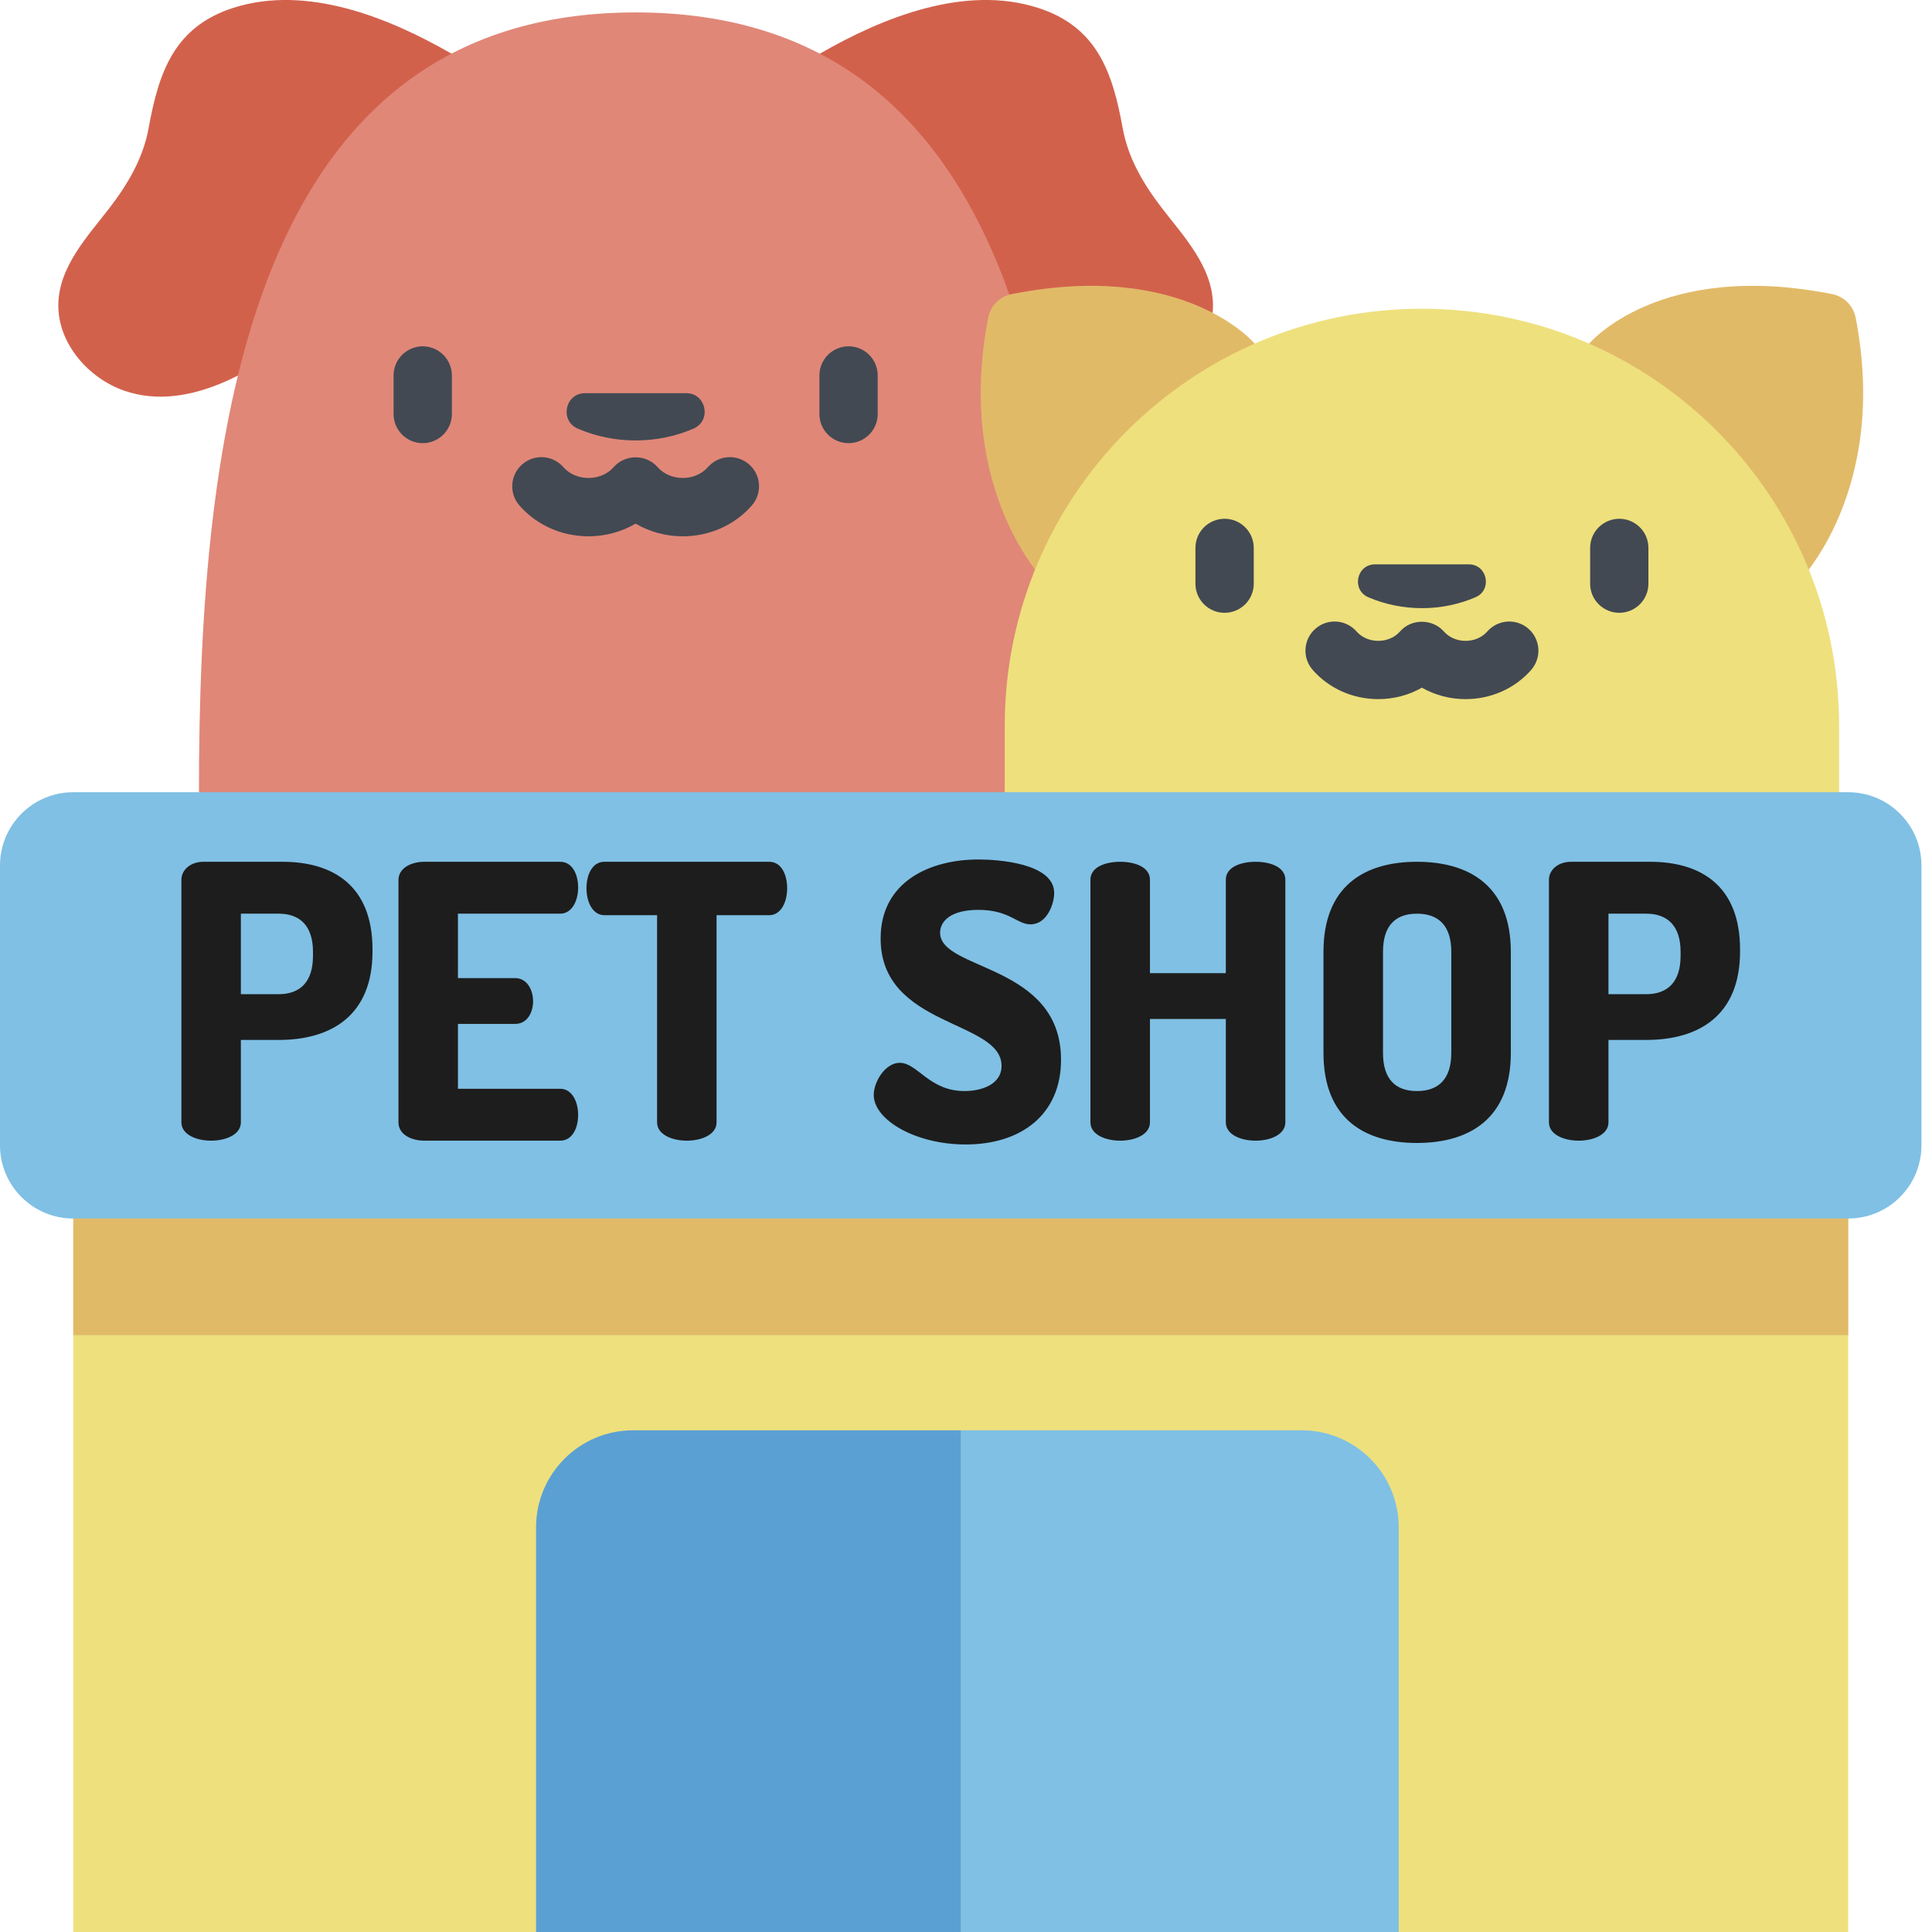 <svg width="37" height="37" viewBox="0 0 37 37" fill="none" xmlns="http://www.w3.org/2000/svg">
<path d="M1.403 21.918V37H10.266L18.399 35.532L26.787 37H35.395V21.918H1.403Z" fill="#EEE07D"/>
<path d="M8.646 1.028C7.44 0.333 5.868 -0.299 4.466 0.151C3.334 0.515 3.039 1.389 2.846 2.455C2.741 3.032 2.446 3.529 2.093 3.988C1.675 4.53 1.124 5.111 1.117 5.839C1.11 6.582 1.698 7.244 2.376 7.481C3.645 7.925 5.061 7.004 5.979 6.208C6.089 6.113 6.196 6.015 6.299 5.913L8.646 1.028ZM15.701 1.028C16.907 0.333 18.478 -0.299 19.881 0.151C21.013 0.515 21.308 1.389 21.501 2.455C21.605 3.032 21.901 3.529 22.254 3.988C22.671 4.53 23.223 5.111 23.23 5.839C23.236 6.582 22.649 7.244 21.971 7.481C20.701 7.925 19.285 7.004 18.367 6.208C18.257 6.113 18.151 6.015 18.047 5.913L15.701 1.028Z" fill="#D2614C"/>
<path d="M20.536 15.172C20.536 8.302 19.59 0.238 12.173 0.238C4.756 0.238 3.81 8.302 3.81 15.172L12.173 17.176L20.536 15.172Z" fill="#E08778"/>
<path d="M20.038 11.164C20.038 11.164 18.277 9.426 18.925 6.083C18.947 5.972 19.001 5.87 19.081 5.79C19.16 5.71 19.262 5.655 19.373 5.633C22.688 4.973 24.029 6.581 24.029 6.581L20.038 11.164ZM34.425 11.164C34.425 11.164 36.187 9.426 35.538 6.083C35.516 5.972 35.462 5.87 35.382 5.79C35.303 5.71 35.201 5.655 35.09 5.633C31.775 4.973 30.434 6.581 30.434 6.581L34.425 11.164Z" fill="#E1BA68"/>
<path d="M27.231 5.913C22.819 5.913 19.242 9.49 19.242 13.902V16.665H35.221V13.902C35.221 9.49 31.644 5.913 27.231 5.913Z" fill="#EEE07D"/>
<path d="M23.452 9.935C23.379 9.935 23.306 9.95 23.238 9.978C23.171 10.006 23.109 10.047 23.057 10.099C23.006 10.151 22.964 10.212 22.936 10.28C22.908 10.348 22.894 10.42 22.894 10.494V11.178C22.894 11.486 23.144 11.736 23.452 11.736C23.76 11.736 24.011 11.486 24.011 11.178V10.494C24.011 10.185 23.76 9.935 23.452 9.935ZM31.011 9.935C30.938 9.935 30.865 9.95 30.797 9.978C30.73 10.006 30.668 10.047 30.616 10.099C30.564 10.151 30.523 10.212 30.495 10.28C30.467 10.348 30.453 10.42 30.453 10.494V11.178C30.453 11.326 30.511 11.468 30.616 11.572C30.721 11.677 30.863 11.736 31.011 11.736C31.159 11.736 31.301 11.677 31.406 11.572C31.51 11.468 31.569 11.326 31.569 11.178V10.494C31.569 10.42 31.555 10.348 31.527 10.28C31.499 10.212 31.458 10.151 31.406 10.099C31.354 10.047 31.292 10.006 31.225 9.978C31.157 9.95 31.084 9.935 31.011 9.935ZM26.205 11.438C26.517 11.572 26.865 11.647 27.232 11.647C27.598 11.647 27.946 11.572 28.258 11.438C28.585 11.296 28.485 10.808 28.129 10.808H26.334C25.978 10.808 25.878 11.297 26.205 11.438ZM29.272 12.041C29.16 11.943 29.014 11.894 28.867 11.904C28.719 11.914 28.581 11.982 28.484 12.093C28.384 12.207 28.233 12.273 28.068 12.273C27.903 12.273 27.752 12.207 27.652 12.094C27.44 11.851 27.033 11.839 26.811 12.094C26.712 12.207 26.56 12.273 26.395 12.273C26.23 12.273 26.079 12.207 25.98 12.094C25.882 11.982 25.744 11.914 25.596 11.904C25.449 11.894 25.303 11.943 25.192 12.041C25.136 12.089 25.091 12.148 25.059 12.213C25.026 12.279 25.007 12.351 25.002 12.424C24.997 12.497 25.007 12.57 25.03 12.64C25.054 12.709 25.091 12.773 25.139 12.829C25.451 13.185 25.908 13.389 26.395 13.389C26.694 13.389 26.982 13.312 27.231 13.17C27.487 13.315 27.775 13.39 28.068 13.389C28.555 13.389 29.013 13.185 29.325 12.829C29.422 12.717 29.471 12.571 29.461 12.424C29.451 12.276 29.383 12.138 29.272 12.041ZM8.095 6.632C8.022 6.632 7.949 6.647 7.882 6.675C7.814 6.703 7.752 6.744 7.701 6.796C7.649 6.848 7.608 6.909 7.58 6.977C7.552 7.045 7.537 7.117 7.537 7.191V7.929C7.537 8.077 7.596 8.219 7.701 8.323C7.805 8.428 7.947 8.487 8.095 8.487C8.244 8.487 8.386 8.428 8.49 8.323C8.595 8.219 8.654 8.077 8.654 7.929V7.191C8.654 7.117 8.639 7.045 8.611 6.977C8.583 6.909 8.542 6.848 8.49 6.796C8.438 6.744 8.377 6.703 8.309 6.675C8.241 6.647 8.169 6.632 8.095 6.632ZM16.251 6.632C16.178 6.632 16.105 6.647 16.037 6.675C15.97 6.703 15.908 6.744 15.856 6.796C15.804 6.848 15.763 6.909 15.735 6.977C15.707 7.045 15.693 7.117 15.693 7.191V7.929C15.693 8.237 15.943 8.487 16.251 8.487C16.559 8.487 16.809 8.237 16.809 7.929V7.191C16.809 6.882 16.559 6.632 16.251 6.632ZM11.066 8.209C11.403 8.354 11.778 8.435 12.173 8.435C12.569 8.435 12.944 8.354 13.28 8.209C13.634 8.057 13.526 7.53 13.141 7.53H11.205C10.821 7.53 10.713 8.057 11.066 8.209ZM14.345 8.893C14.29 8.845 14.226 8.808 14.156 8.784C14.087 8.761 14.014 8.751 13.94 8.756C13.867 8.761 13.796 8.781 13.73 8.813C13.664 8.846 13.606 8.891 13.557 8.946C13.315 9.223 12.836 9.223 12.594 8.946C12.375 8.696 11.972 8.696 11.753 8.946C11.511 9.223 11.031 9.223 10.789 8.946C10.741 8.891 10.682 8.846 10.617 8.813C10.551 8.78 10.479 8.761 10.406 8.756C10.333 8.751 10.26 8.761 10.19 8.784C10.121 8.808 10.057 8.845 10.001 8.893C9.769 9.096 9.745 9.449 9.948 9.681C10.276 10.056 10.758 10.271 11.271 10.271C11.594 10.271 11.905 10.185 12.173 10.028C12.441 10.185 12.752 10.271 13.075 10.271C13.588 10.271 14.071 10.056 14.398 9.681C14.601 9.449 14.578 9.096 14.345 8.893V8.893Z" fill="#424952"/>
<path d="M1.403 25.569H35.395V21.918H1.403V25.569Z" fill="#E1BA68"/>
<path d="M35.395 15.172H1.403C0.628 15.172 0 15.8 0 16.575V21.933C0 22.708 0.628 23.336 1.403 23.336H35.395C36.17 23.336 36.798 22.708 36.798 21.933V16.575C36.798 15.8 36.17 15.172 35.395 15.172Z" fill="#80C0E4"/>
<path d="M3.474 16.848C3.474 16.665 3.642 16.504 3.897 16.504H5.41C6.374 16.504 7.134 16.957 7.134 18.184V18.221C7.134 19.448 6.345 19.916 5.337 19.916H4.613V21.494C4.613 21.728 4.328 21.845 4.043 21.845C3.759 21.845 3.474 21.728 3.474 21.494V16.848ZM4.613 17.498V19.04H5.336C5.746 19.04 5.994 18.805 5.994 18.309V18.228C5.994 17.732 5.746 17.498 5.336 17.498L4.613 17.498ZM8.77 18.732H9.866C10.085 18.732 10.209 18.944 10.209 19.178C10.209 19.375 10.107 19.609 9.866 19.609H8.77V20.851H10.728C10.947 20.851 11.072 21.085 11.072 21.355C11.072 21.589 10.969 21.845 10.728 21.845H8.127C7.879 21.845 7.631 21.728 7.631 21.494V16.855C7.631 16.621 7.879 16.504 8.127 16.504H10.728C10.969 16.504 11.072 16.76 11.072 16.994C11.072 17.264 10.947 17.498 10.728 17.498H8.77V18.732ZM14.732 16.504C14.973 16.504 15.075 16.767 15.075 17.008C15.075 17.286 14.951 17.527 14.732 17.527H13.723V21.494C13.723 21.728 13.439 21.845 13.153 21.845C12.869 21.845 12.584 21.728 12.584 21.494V17.527H11.575C11.356 17.527 11.232 17.286 11.232 17.008C11.232 16.767 11.334 16.504 11.575 16.504H14.732ZM19.181 20.413C19.181 19.529 16.865 19.682 16.865 17.973C16.865 16.877 17.822 16.46 18.735 16.46C19.122 16.46 20.189 16.533 20.189 17.103C20.189 17.3 20.057 17.702 19.736 17.702C19.473 17.702 19.334 17.425 18.735 17.425C18.216 17.425 18.004 17.637 18.004 17.863C18.004 18.594 20.32 18.455 20.32 20.296C20.32 21.348 19.553 21.918 18.494 21.918C17.537 21.918 16.733 21.45 16.733 20.968C16.733 20.72 16.952 20.354 17.23 20.354C17.573 20.354 17.793 20.895 18.472 20.895C18.808 20.895 19.181 20.763 19.181 20.413ZM23.476 19.514H22.023V21.494C22.023 21.728 21.738 21.845 21.453 21.845C21.168 21.845 20.883 21.728 20.883 21.494V16.848C20.883 16.606 21.168 16.504 21.453 16.504C21.738 16.504 22.023 16.606 22.023 16.848V18.637H23.476V16.848C23.476 16.606 23.761 16.504 24.046 16.504C24.331 16.504 24.616 16.606 24.616 16.848V21.494C24.616 21.728 24.331 21.845 24.046 21.845C23.761 21.845 23.476 21.728 23.476 21.494V19.514ZM25.346 20.164V18.228C25.346 16.972 26.128 16.504 27.136 16.504C28.145 16.504 28.934 16.972 28.934 18.228V20.164C28.934 21.421 28.145 21.889 27.136 21.889C26.128 21.889 25.346 21.421 25.346 20.164ZM27.794 18.228C27.794 17.724 27.546 17.498 27.136 17.498C26.727 17.498 26.486 17.724 26.486 18.228V20.164C26.486 20.669 26.727 20.895 27.136 20.895C27.546 20.895 27.794 20.669 27.794 20.164V18.228ZM29.664 16.848C29.664 16.665 29.832 16.504 30.088 16.504H31.6C32.565 16.504 33.324 16.957 33.324 18.184V18.221C33.324 19.448 32.535 19.916 31.527 19.916H30.804V21.494C30.804 21.728 30.519 21.845 30.234 21.845C29.949 21.845 29.664 21.728 29.664 21.494V16.848ZM30.804 17.498V19.04H31.527C31.936 19.04 32.185 18.805 32.185 18.309V18.228C32.185 17.732 31.936 17.498 31.527 17.498L30.804 17.498Z" fill="#1D1D1D"/>
<path d="M26.787 29.251V37H18.399L15.736 32.694L18.399 27.392H24.929C25.956 27.392 26.787 28.225 26.787 29.251Z" fill="#80C0E4"/>
<path d="M18.399 27.392V37H10.266V29.252C10.266 28.225 11.098 27.392 12.124 27.392L18.399 27.392Z" fill="#5BA0D3"/>
</svg>
